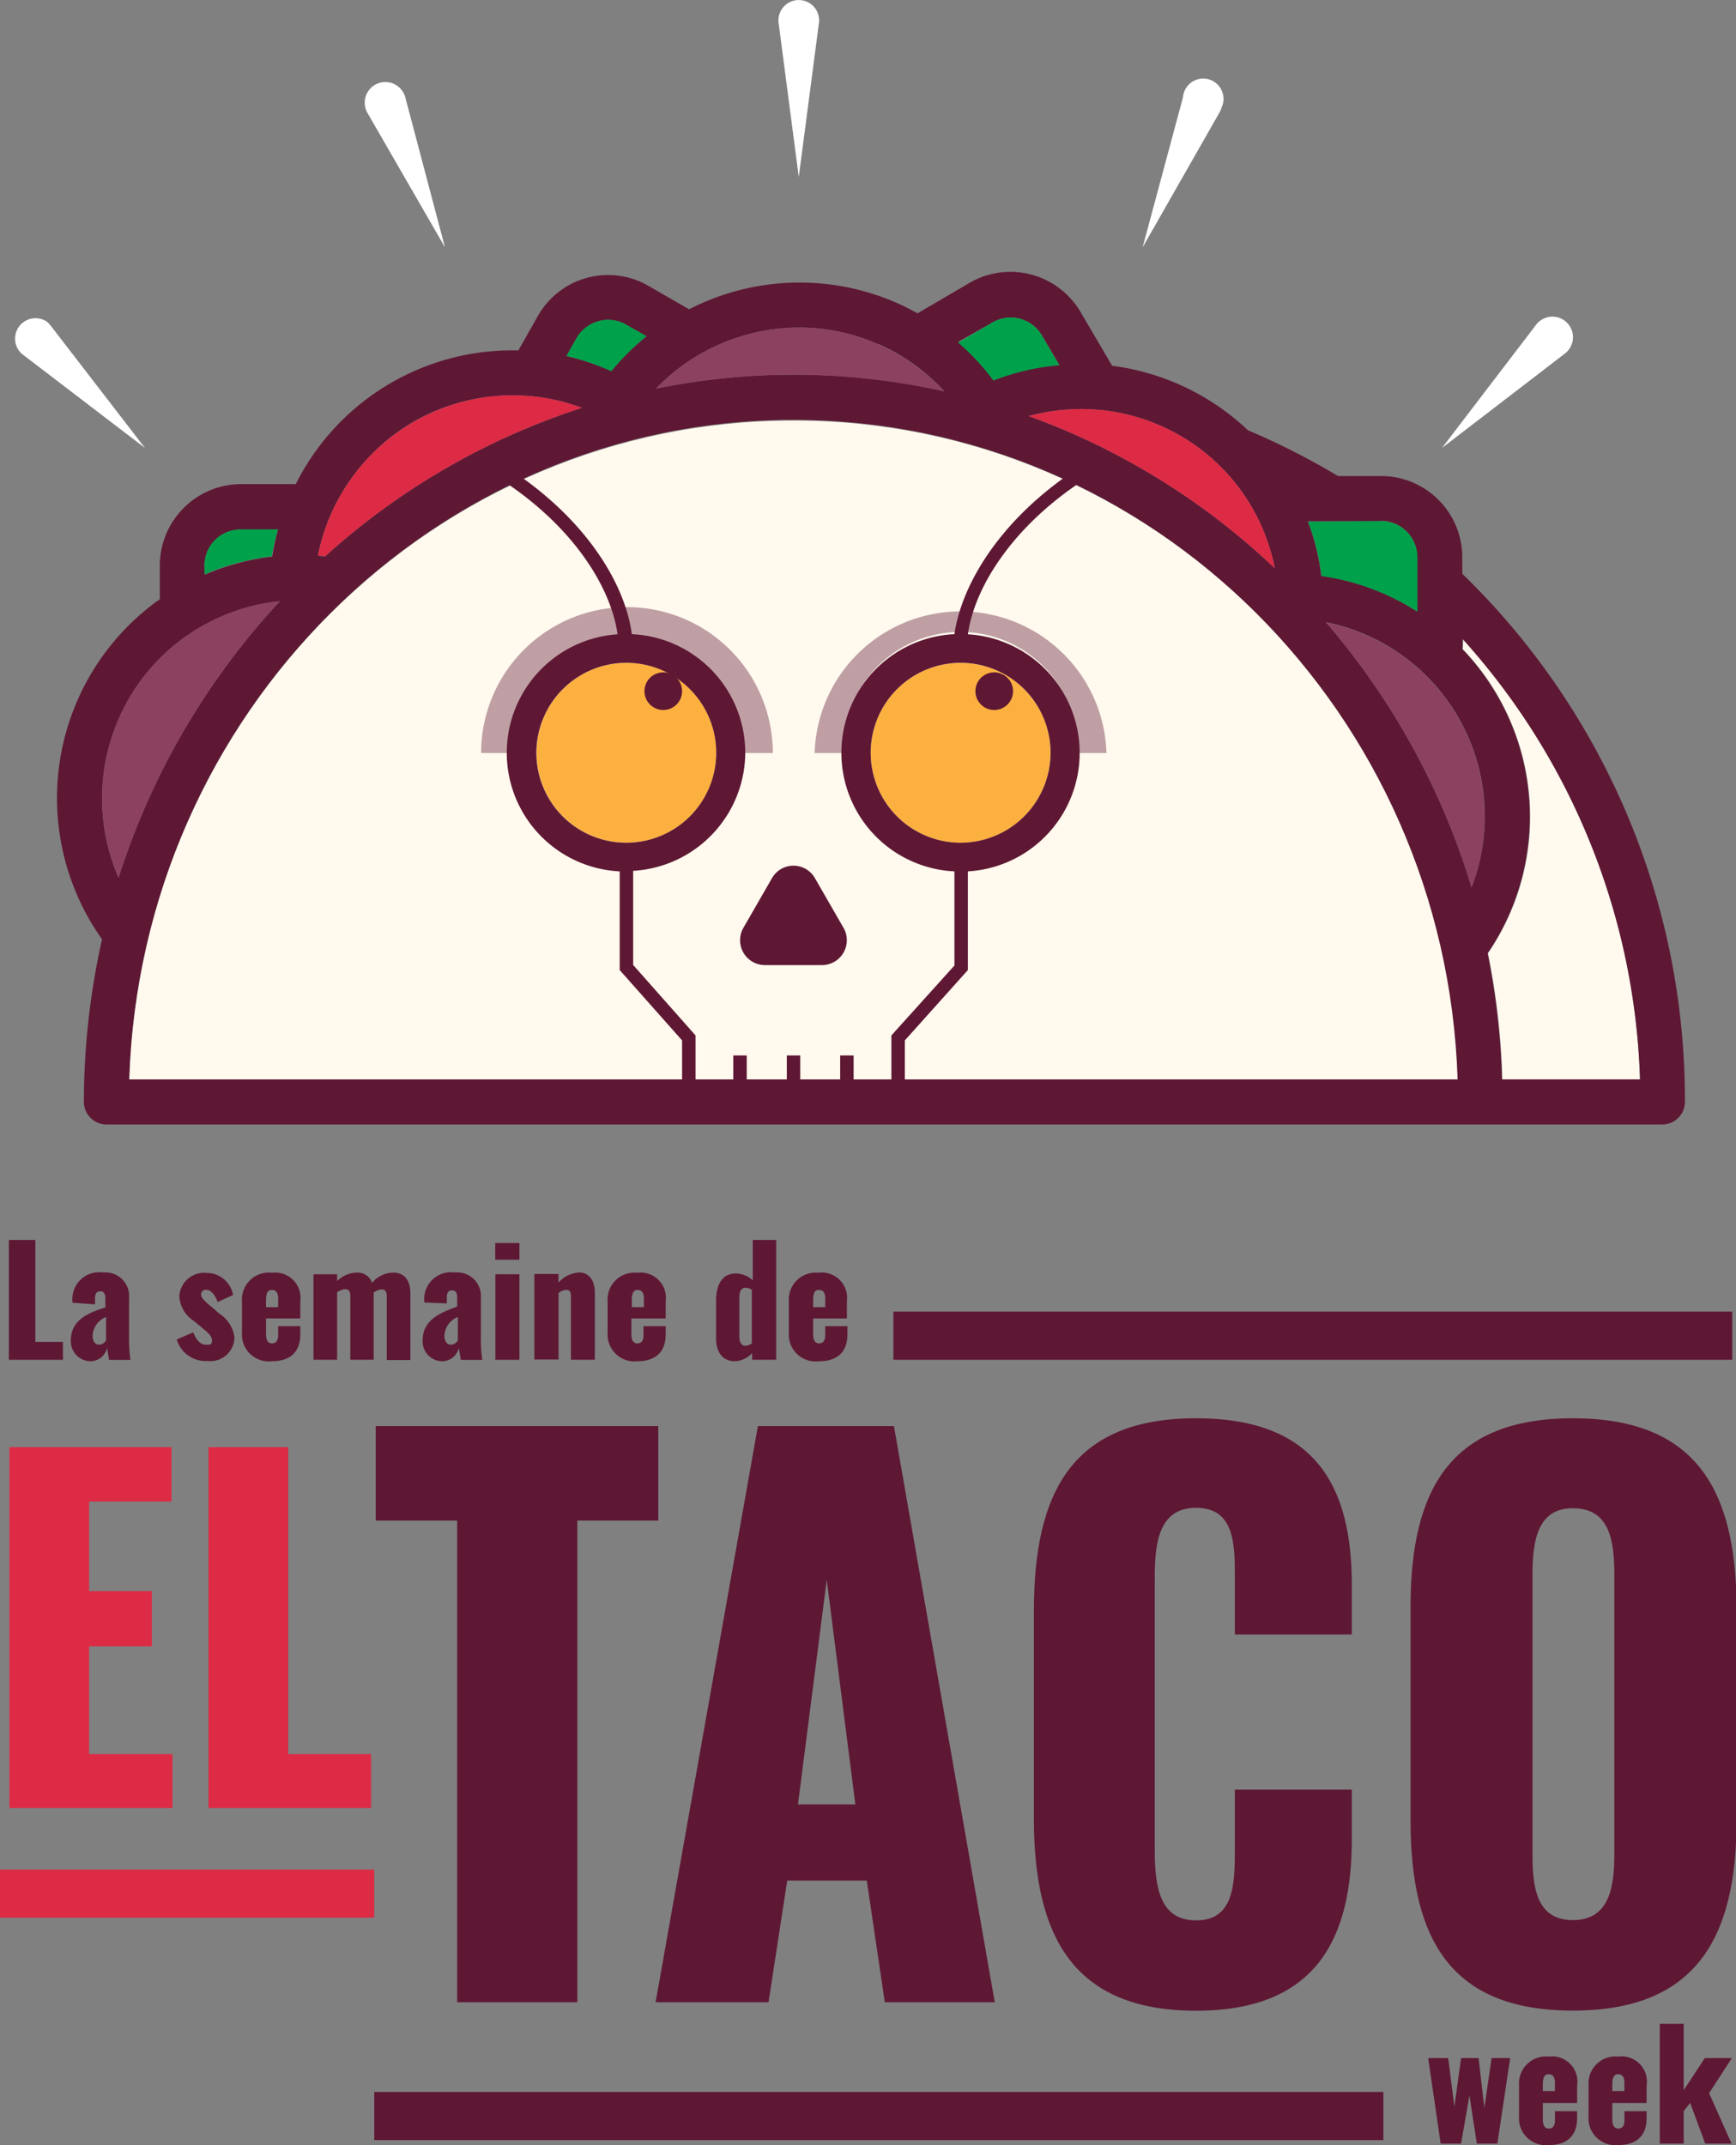 <svg xmlns="http://www.w3.org/2000/svg" viewBox="0 0 129.14 159.52"><rect x="0" y="0" width="129.14" height="159.52" fill="#808080" stroke="none"/><defs><style>.cls-1{fill:none;}.cls-2{fill:#5e1834;}.cls-3{fill:#dd2b45;}.cls-4{fill:#fff9ee;}.cls-5{fill:#00a14b;}.cls-6{fill:#8c4160;}.cls-7{fill:#fff;}.cls-8{fill:#fbb040;}.cls-9{opacity:0.4;}</style></defs><title>ETW_logo-vertical</title><g id="Layer_2" data-name="Layer 2"><g id="final"><path class="cls-1" d="M20.69,96.58c0-.51-.2-.65-.47-.65s-.43.16-.43.75v.53h.9Z"/><path class="cls-1" d="M47.87,96.58c0-.51-.2-.65-.47-.65s-.43.16-.43.75v.53h.9Z"/><path class="cls-1" d="M33.06,99.33c0,.43.18.69.49.69a.65.65,0,0,0,.51-.32V98A1.57,1.57,0,0,0,33.06,99.33Z"/><path class="cls-1" d="M6.89,99.33c0,.43.18.69.49.69a.65.65,0,0,0,.51-.32V98A1.57,1.57,0,0,0,6.89,99.33Z"/><polygon class="cls-1" points="61.5 117.47 59.36 134.19 63.63 134.19 61.5 117.47"/><path class="cls-1" d="M55.47,100.09a1,1,0,0,0,.48-.17v-4a1.08,1.08,0,0,0-.47-.15c-.33,0-.46.31-.46.7v2.92C55,99.78,55.14,100.09,55.47,100.09Z"/><path class="cls-1" d="M61.39,96.58c0-.51-.2-.65-.47-.65s-.43.16-.43.75v.53h.9Z"/><path class="cls-1" d="M117,112.13c-2.63,0-3,2.49-3,5v20.63c0,2.43.2,5,3,5s3.09-2.59,3.09-5V117.16C120.05,114.62,119.75,112.13,117,112.13Z"/><path class="cls-1" d="M120.37,154.21c-.26,0-.43.17-.43.75v.54h.9v-.64C120.84,154.36,120.65,154.21,120.37,154.21Z"/><path class="cls-1" d="M115.2,154.21c-.26,0-.43.17-.43.75v.54h.9v-.64C115.67,154.36,115.48,154.21,115.2,154.21Z"/><polygon class="cls-2" points="42.95 148.9 42.95 113.08 48.97 113.08 48.97 106.05 27.95 106.05 27.95 113.08 34.01 113.08 34.01 148.9 42.95 148.9"/><path class="cls-2" d="M58.56,139.85h5.92l1.34,9.05H74l-7.5-42.85H56.38L48.77,148.9h8.4Zm2.94-22.37,2.13,16.71H59.36Z"/><path class="cls-2" d="M100.56,121.55v-3.7c0-7.31-2.68-12.38-11.58-12.38-9.19,0-12.07,5.45-12.07,14.33v15.45c0,8.68,2.88,14.28,12.07,14.28,9,0,11.58-5.45,11.58-12.75v-3.7h-8.7v4.5c0,2.59-.09,5.23-2.88,5.23-2.63,0-3.08-2.32-3.08-5.23V117.42c0-2.59.25-5.29,3.08-5.29s2.88,2.65,2.88,5.13v4.29Z"/><path class="cls-2" d="M117,105.47c-9,0-12.07,5.18-12.07,14v15.93c0,8.83,3,14.12,12.07,14.12s12.18-5.29,12.18-14.12V119.48C129.14,110.65,126.06,105.47,117,105.47Zm3.09,32.32c0,2.43-.3,5-3.09,5s-3-2.59-3-5V117.16c0-2.54.35-5,3-5,2.79,0,3.09,2.49,3.09,5Z"/><polygon class="cls-3" points="12.76 111.66 12.76 107.62 0.7 107.62 0.7 134.45 12.83 134.45 12.83 130.44 6.63 130.44 6.63 122.43 11.3 122.43 11.3 118.32 6.63 118.32 6.63 111.66 12.76 111.66"/><polygon class="cls-3" points="15.51 107.62 15.51 134.45 27.6 134.45 27.6 130.44 21.44 130.44 21.44 107.62 15.51 107.62"/><rect class="cls-2" x="66.46" y="97.54" width="62.4" height="3.58"/><rect class="cls-2" x="27.84" y="155.57" width="75.07" height="3.58"/><rect class="cls-3" y="139.03" width="27.84" height="3.58"/><polygon class="cls-2" points="4.68 99.79 2.63 99.79 2.63 92.21 0.66 92.21 0.66 101.12 4.68 101.12 4.68 99.79"/><path class="cls-2" d="M5.27,99.68a1.48,1.48,0,0,0,1.47,1.55,1.29,1.29,0,0,0,1.23-1c0,.07.09.56.14.9h1.6a9.56,9.56,0,0,1-.11-1.58v-3a1.76,1.76,0,0,0-1.92-1.92A2,2,0,0,0,5.4,96.88L7.07,97l0-.46c0-.29.09-.51.39-.51s.38.23.38.56v.64C6.69,97.6,5.27,98.09,5.27,99.68Zm2.62,0a.65.65,0,0,1-.51.32c-.31,0-.49-.26-.49-.69a1.57,1.57,0,0,1,1-1.37Z"/><path class="cls-2" d="M15.3,100c-.38,0-.7-.35-.93-.92l-1.22.53a2.23,2.23,0,0,0,2.29,1.6,1.79,1.79,0,0,0,2-1.73,2.44,2.44,0,0,0-1.14-1.8l-.45-.4c-.56-.45-.89-.76-.89-1a.34.34,0,0,1,.38-.36c.4,0,.72.5.85.91l1.15-.53a2,2,0,0,0-2-1.64,1.84,1.84,0,0,0-2,1.75,2.34,2.34,0,0,0,1.09,1.83l.46.38c.66.55.88.74.88,1.08S15.58,100,15.3,100Z"/><path class="cls-2" d="M20.23,101.23c1.32,0,2.11-.66,2.11-2v-.61H20.69v.67c0,.46-.2.61-.46.61s-.44-.18-.44-.68V98.05h2.55V96.77a1.88,1.88,0,0,0-2.11-2.12A2,2,0,0,0,18,96.77v2.34A2,2,0,0,0,20.23,101.23Zm-.44-4.55c0-.59.16-.75.43-.75s.47.14.47.65v.63h-.9Z"/><path class="cls-2" d="M25.08,96.1a1.2,1.2,0,0,1,.59-.23c.26,0,.39.15.39.5v4.75H27.8v-5a1.2,1.2,0,0,1,.59-.23c.26,0,.38.15.38.5v4.75h1.76V96.18c0-1-.49-1.54-1.24-1.54a2.06,2.06,0,0,0-1.61.76,1.12,1.12,0,0,0-1.09-.76,2.1,2.1,0,0,0-1.51.63v-.51H23.32v6.36h1.76Z"/><path class="cls-2" d="M31.44,99.68a1.47,1.47,0,0,0,1.47,1.55,1.27,1.27,0,0,0,1.22-1c0,.07.1.56.15.9h1.6a9.56,9.56,0,0,1-.11-1.58v-3a1.76,1.76,0,0,0-1.92-1.92,2,2,0,0,0-2.28,2.23l1.67.07,0-.46c0-.29.08-.51.39-.51s.38.23.38.56v.64C32.86,97.6,31.44,98.09,31.44,99.68Zm2.62,0a.65.65,0,0,1-.51.32c-.31,0-.49-.26-.49-.69a1.57,1.57,0,0,1,1-1.37Z"/><rect class="cls-2" x="36.85" y="94.76" width="1.79" height="6.36"/><rect class="cls-2" x="36.84" y="92.44" width="1.8" height="1.24"/><path class="cls-2" d="M41.55,96.15a1.09,1.09,0,0,1,.56-.23c.27,0,.36.16.36.47v4.73h1.78v-5c0-.85-.39-1.49-1.17-1.49a2.2,2.2,0,0,0-1.53.75v-.64h-1.8v6.36h1.8Z"/><path class="cls-2" d="M47.41,101.23c1.32,0,2.11-.66,2.11-2v-.61H47.87v.67c0,.46-.2.61-.46.61s-.44-.18-.44-.68V98.05h2.55V96.77a1.88,1.88,0,0,0-2.11-2.12,2,2,0,0,0-2.21,2.12v2.34A2,2,0,0,0,47.41,101.23ZM47,96.68c0-.59.17-.75.43-.75s.47.14.47.65v.63H47Z"/><path class="cls-2" d="M54.69,101.23a1.85,1.85,0,0,0,1.26-.61v.5h1.79V92.21H56v3a1.94,1.94,0,0,0-1.26-.51c-1,0-1.47.82-1.47,2v2.63C53.22,100.57,53.75,101.23,54.69,101.23ZM55,96.46c0-.39.13-.7.46-.7a1.08,1.08,0,0,1,.47.15v4a1,1,0,0,1-.48.17c-.33,0-.45-.31-.45-.71Z"/><path class="cls-2" d="M60.93,101.23c1.32,0,2.11-.66,2.11-2v-.61H61.39v.67c0,.46-.2.61-.46.61s-.44-.18-.44-.68V98.05H63V96.77a1.88,1.88,0,0,0-2.11-2.12,2,2,0,0,0-2.21,2.12v2.34A2,2,0,0,0,60.93,101.23Zm-.44-4.55c0-.59.16-.75.43-.75s.47.14.47.65v.63h-.9Z"/><polygon class="cls-2" points="110.42 156.75 109.99 153.05 108.69 153.05 108.19 156.66 107.73 153.05 106.24 153.05 107.17 159.41 108.69 159.41 109.31 155.83 109.86 159.41 111.39 159.41 112.34 153.05 110.96 153.05 110.42 156.75"/><path class="cls-2" d="M115.21,152.94a2,2,0,0,0-2.21,2.12v2.33a2,2,0,0,0,2.21,2.13c1.32,0,2.11-.66,2.11-2V157h-1.65v.67c0,.47-.19.62-.46.62s-.44-.19-.44-.68v-1.22h2.55v-1.28A1.88,1.88,0,0,0,115.21,152.94Zm.46,2.56h-.9V155c0-.58.17-.75.43-.75s.47.15.47.65Z"/><path class="cls-2" d="M120.38,152.94a2,2,0,0,0-2.21,2.12v2.33a2,2,0,0,0,2.21,2.13c1.32,0,2.11-.66,2.11-2V157h-1.65v.67c0,.47-.19.62-.46.62s-.44-.19-.44-.68v-1.22h2.55v-1.28A1.88,1.88,0,0,0,120.38,152.94Zm.46,2.56h-.9V155c0-.58.17-.75.43-.75s.47.15.47.65Z"/><polygon class="cls-2" points="126.82 153.05 125.25 155.44 125.25 150.5 123.47 150.5 123.47 159.41 125.25 159.41 125.25 156.99 125.73 156.38 126.85 159.41 128.81 159.41 127.14 155.66 128.83 153.05 126.82 153.05"/><path class="cls-4" d="M108.82,48.28a18,18,0,0,1,1.87,22.61,54.64,54.64,0,0,1,1.07,9.38H122a51.24,51.24,0,0,0-13.14-32.76Z"/><path class="cls-2" d="M108.78,42.67V41.4a6.05,6.05,0,0,0-6-6h0l-3.25,0A53.26,53.26,0,0,0,92.84,32a18.07,18.07,0,0,0-10.11-4.8l-2.35-4a6.05,6.05,0,0,0-8.28-2.15l-3.84,2.25c-.49-.27-1-.53-1.52-.76A18,18,0,0,0,51.26,23l-3-1.73A6,6,0,0,0,40,23.52l-1.44,2.54a18,18,0,0,0-14.49,6.72A18.41,18.41,0,0,0,22,36l-4.11,0a6.06,6.06,0,0,0-6,6.09l0,2.48-.2.13A18.13,18.13,0,0,0,7.59,69.85,55.37,55.37,0,0,0,6.24,81.94a1.68,1.68,0,0,0,1.68,1.68H123.67a1.68,1.68,0,0,0,1.67-1.68A54.5,54.5,0,0,0,108.78,42.67ZM15.21,42.1a2.68,2.68,0,0,1,2.67-2.71l2.8,0a19.59,19.59,0,0,0-.43,2,18.28,18.28,0,0,0-5,1.34Zm11.45-7.21a14.63,14.63,0,0,1,9.92-5.41h0a14.11,14.11,0,0,1,1.59-.08,14.55,14.55,0,0,1,5.12.93A52.5,52.5,0,0,0,24.18,41.38c-.17,0-.35-.05-.53-.06A14.7,14.7,0,0,1,26.66,34.89Zm17.86-11a2.55,2.55,0,0,1,.72-.1,2.69,2.69,0,0,1,1.32.35l1.53.87a17.67,17.67,0,0,0-2.61,2.58,17.93,17.93,0,0,0-3.34-1.11l.75-1.33A2.71,2.71,0,0,1,44.52,23.91Zm20.86,1.71a14.59,14.59,0,0,1,4.86,3.49A51.3,51.3,0,0,0,48.8,28.9a14.8,14.8,0,0,1,10.64-4.54A14.55,14.55,0,0,1,65.38,25.62Zm12.1-.71,1.32,2.25a17.54,17.54,0,0,0-4.9,1.14,17.35,17.35,0,0,0-2.62-2.86L73.8,24A2.68,2.68,0,0,1,77.48,24.91Zm25.24,13.84a2.7,2.7,0,0,1,2.7,2.68l0,4.06a17.79,17.79,0,0,0-7.13-2.65,17.54,17.54,0,0,0-1-4.05l5.39,0Zm-4.07,7.54A14.73,14.73,0,0,1,109.47,66,54.24,54.24,0,0,0,98.65,46.29ZM92.3,36.45h0a14.64,14.64,0,0,1,2.53,5.81,52.58,52.58,0,0,0-18.3-11.32,15,15,0,0,1,3.87-.52A14.69,14.69,0,0,1,92.3,36.45Zm-78.64,11a14.66,14.66,0,0,1,7.16-2.74,54.3,54.3,0,0,0-12,20.56A14.77,14.77,0,0,1,13.66,47.44ZM59,31.22c26.71,0,48.53,21.85,49.4,49.05H9.62C10.49,53.07,32.32,31.22,59,31.22Zm52.73,49.05a54.64,54.64,0,0,0-1.07-9.38,18,18,0,0,0-1.87-22.61v-.77A51.24,51.24,0,0,1,122,80.27Z"/><path class="cls-5" d="M45.48,27.61A17.67,17.67,0,0,1,48.09,25l-1.53-.87a2.69,2.69,0,0,0-1.32-.35,2.55,2.55,0,0,0-.72.1,2.71,2.71,0,0,0-1.63,1.26l-.75,1.33A17.93,17.93,0,0,1,45.48,27.61Z"/><path class="cls-5" d="M20.68,39.37l-2.8,0a2.68,2.68,0,0,0-2.67,2.71v.63a18.28,18.28,0,0,1,5-1.34A19.59,19.59,0,0,1,20.68,39.37Z"/><path class="cls-5" d="M73.9,28.3a17.54,17.54,0,0,1,4.9-1.14l-1.32-2.25A2.68,2.68,0,0,0,73.8,24l-2.52,1.48A17.35,17.35,0,0,1,73.9,28.3Z"/><path class="cls-5" d="M97.31,38.79a17.54,17.54,0,0,1,1,4.05,17.79,17.79,0,0,1,7.13,2.65l0-4.06a2.7,2.7,0,0,0-2.7-2.68h0Z"/><path class="cls-6" d="M109.47,66A14.74,14.74,0,0,0,98.65,46.29,54.24,54.24,0,0,1,109.47,66Z"/><path class="cls-3" d="M80.4,30.42a15,15,0,0,0-3.87.52,52.58,52.58,0,0,1,18.3,11.32,14.64,14.64,0,0,0-2.53-5.81h0A14.69,14.69,0,0,0,80.4,30.42Z"/><path class="cls-6" d="M48.8,28.9a51.3,51.3,0,0,1,21.44.21,14.67,14.67,0,0,0-10.8-4.75A14.8,14.8,0,0,0,48.8,28.9Z"/><path class="cls-3" d="M23.65,41.32c.18,0,.36,0,.53.06A52.5,52.5,0,0,1,43.29,30.33a14.55,14.55,0,0,0-5.12-.93,14.11,14.11,0,0,0-1.59.08h0A14.8,14.8,0,0,0,23.65,41.32Z"/><path class="cls-6" d="M8.83,65.26a54.3,54.3,0,0,1,12-20.56,14.73,14.73,0,0,0-12,20.56Z"/><path class="cls-4" d="M23.16,80.27h85.27c-.87-27.2-22.69-49-49.4-49S10.49,53.07,9.62,80.27Z"/><path class="cls-7" d="M59.42,13.16,57.92,1.71a1.51,1.51,0,1,1,3-.39,1.28,1.28,0,0,1,0,.39Z"/><path class="cls-7" d="M33.1,18.39l-5.77-10A1.51,1.51,0,1,1,30,6.88a1.25,1.25,0,0,1,.15.36Z"/><path class="cls-7" d="M10.78,33.31l-9.16-7a1.52,1.52,0,0,1,1.85-2.4,1.85,1.85,0,0,1,.28.28Z"/><path class="cls-7" d="M85,18.39,88,7.24A1.51,1.51,0,1,1,90.87,8a1.44,1.44,0,0,1-.15.36Z"/><path class="cls-7" d="M107.27,33.31l7-9.16A1.51,1.51,0,1,1,116.7,26a1.44,1.44,0,0,1-.27.28Z"/><circle class="cls-8" cx="71.46" cy="55.98" r="6.69"/><path class="cls-2" d="M72,47.17c.5-3.57,3.47-8.38,9.45-12L81,34.31c-6.33,3.83-9.45,9-10,12.85A8.83,8.83,0,0,0,71,64.8v7L66.31,77v5h1V77.37L72,72.14V64.8A8.83,8.83,0,0,0,72,47.17Zm-.58,15.5A6.69,6.69,0,1,1,78.15,56,6.7,6.7,0,0,1,71.46,62.67Z"/><circle class="cls-8" cx="46.6" cy="55.98" r="6.69"/><path class="cls-2" d="M55.44,56A8.84,8.84,0,0,0,47,47.16c-.5-3.84-3.62-9-10-12.85l-.51.86c6,3.62,8.95,8.43,9.45,12A8.83,8.83,0,0,0,46.1,64.8v7.34l4.64,5.23v4.57h1V77L47.1,71.76v-7A8.85,8.85,0,0,0,55.44,56ZM46.6,49.29A6.69,6.69,0,1,1,39.9,56,6.7,6.7,0,0,1,46.6,49.29Z"/><rect class="cls-2" x="58.53" y="78.49" width="1" height="3.46"/><rect class="cls-2" x="54.55" y="78.49" width="1" height="3.46"/><rect class="cls-2" x="62.5" y="78.49" width="1" height="3.46"/><circle class="cls-2" cx="73.96" cy="51.4" r="1.4"/><circle class="cls-2" cx="49.34" cy="51.4" r="1.4"/><path class="cls-2" d="M57.43,65.3,55.3,69a1.85,1.85,0,0,0,1.6,2.77h4.25A1.85,1.85,0,0,0,62.75,69L60.62,65.3A1.84,1.84,0,0,0,57.43,65.3Z"/><g class="cls-9"><path class="cls-2" d="M82.31,56H80.16a8.71,8.71,0,1,0-17.41,0H60.6a10.86,10.86,0,0,1,21.71,0Z"/></g><g class="cls-9"><path class="cls-2" d="M57.49,56H55.35a8.71,8.71,0,0,0-17.42,0H35.79a10.85,10.85,0,0,1,21.7,0Z"/></g></g></g></svg>